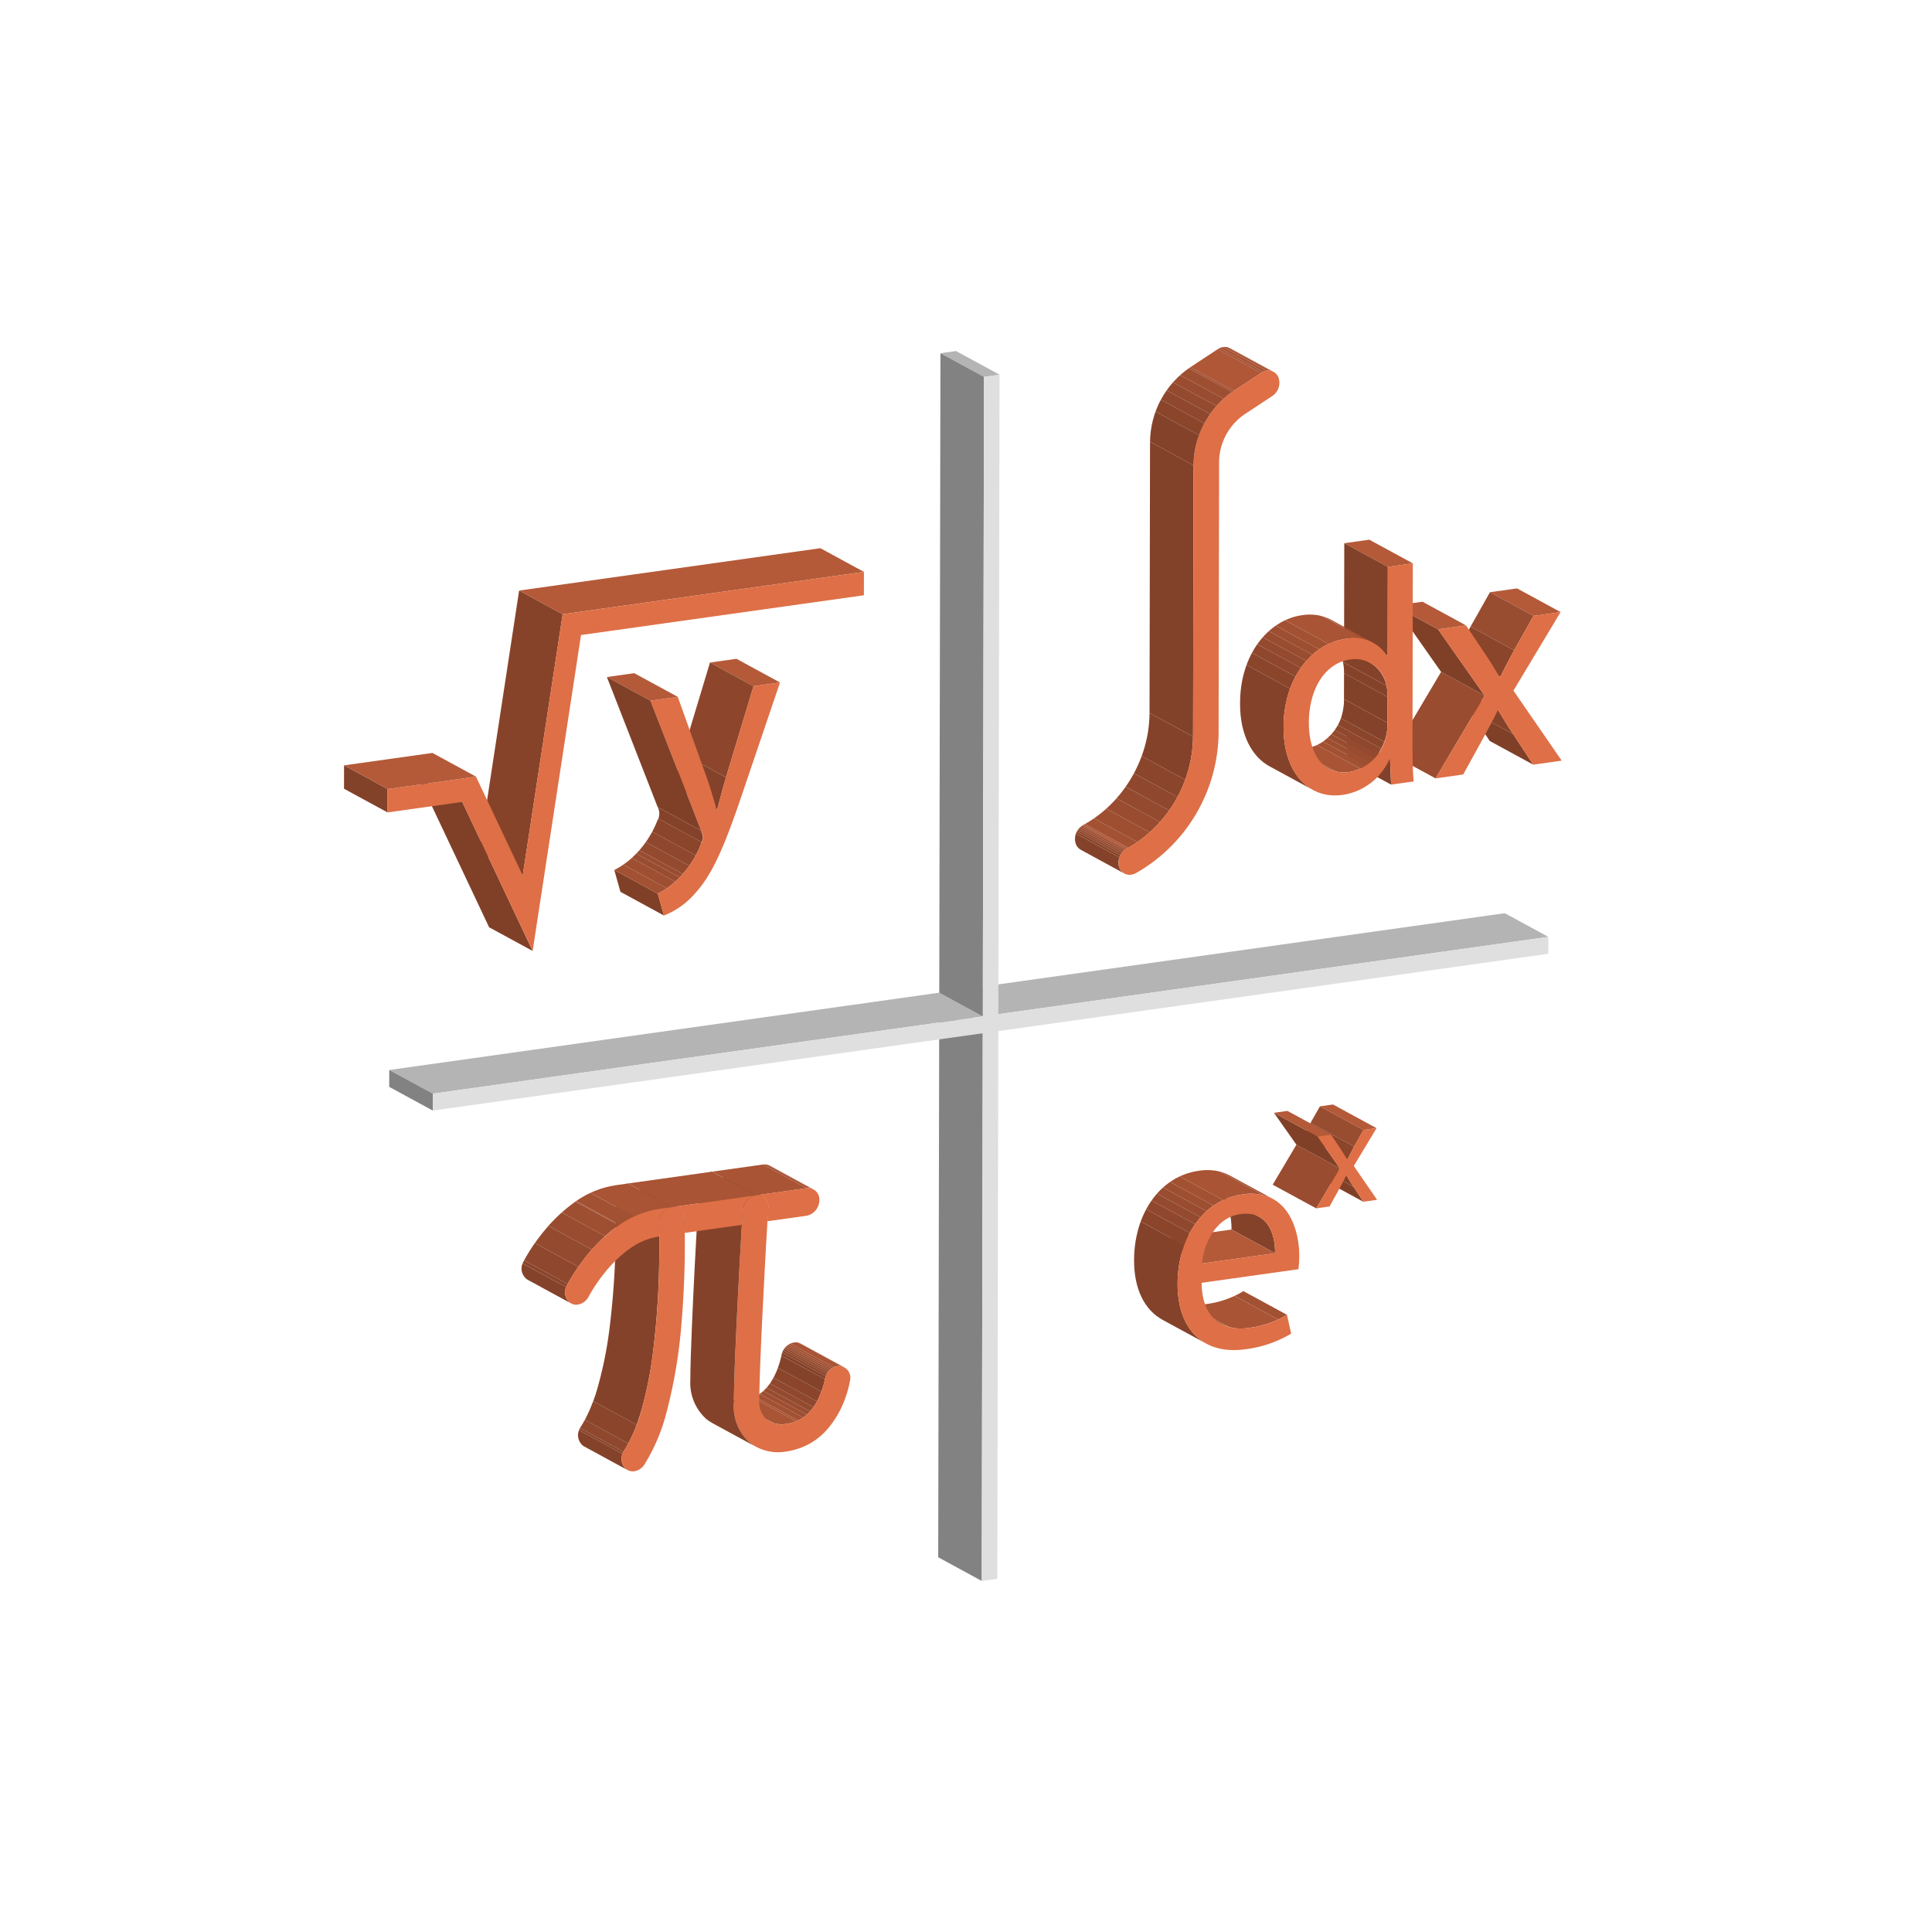 <svg id="Layer_1" data-name="Layer 1" xmlns="http://www.w3.org/2000/svg" xmlns:xlink="http://www.w3.org/1999/xlink" viewBox="0 0 180 180"><defs><style>.cls-1{fill:none;}.cls-2{isolation:isolate;}.cls-3{fill:#b4b4b4;}.cls-4{fill:#828282;}.cls-5{fill:#dfdfdf;}.cls-6{clip-path:url(#clip-path);}.cls-7{fill:#85422a;}.cls-8{fill:#8a452b;}.cls-9{fill:#8f472d;}.cls-10{fill:#944a2e;}.cls-11{fill:#994c30;}.cls-12{fill:#9e4f32;}.cls-13{fill:#a35133;}.cls-14{fill:#a85435;}.cls-15{clip-path:url(#clip-path-2);}.cls-16{clip-path:url(#clip-path-3);}.cls-17{clip-path:url(#clip-path-4);}.cls-18{clip-path:url(#clip-path-5);}.cls-19{clip-path:url(#clip-path-6);}.cls-20{clip-path:url(#clip-path-7);}.cls-21{clip-path:url(#clip-path-8);}.cls-22{clip-path:url(#clip-path-9);}.cls-23{fill:#df6f46;}.cls-24{clip-path:url(#clip-path-10);}.cls-25{clip-path:url(#clip-path-11);}.cls-26{clip-path:url(#clip-path-12);}.cls-27{clip-path:url(#clip-path-13);}.cls-28{clip-path:url(#clip-path-14);}.cls-29{clip-path:url(#clip-path-15);}.cls-30{clip-path:url(#clip-path-16);}.cls-31{clip-path:url(#clip-path-17);}.cls-32{clip-path:url(#clip-path-18);}.cls-33{clip-path:url(#clip-path-19);}.cls-34{clip-path:url(#clip-path-20);}.cls-35{clip-path:url(#clip-path-21);}.cls-36{fill:#804028;}.cls-37{clip-path:url(#clip-path-22);}.cls-38{fill:#b45a39;}.cls-39{clip-path:url(#clip-path-23);}.cls-40{fill:#984c30;}.cls-41{fill:#814029;}.cls-42{fill:#824129;}.cls-43{clip-path:url(#clip-path-24);}.cls-44{clip-path:url(#clip-path-25);}.cls-45{clip-path:url(#clip-path-26);}.cls-46{clip-path:url(#clip-path-27);}.cls-47{clip-path:url(#clip-path-28);}.cls-48{fill:#b15838;}.cls-49{clip-path:url(#clip-path-29);}.cls-50{clip-path:url(#clip-path-30);}.cls-51{clip-path:url(#clip-path-31);}.cls-52{fill:#af5737;}.cls-53{clip-path:url(#clip-path-32);}.cls-54{clip-path:url(#clip-path-33);}.cls-55{clip-path:url(#clip-path-34);}.cls-56{clip-path:url(#clip-path-35);}.cls-57{fill:#8d462c;}.cls-58{fill:#87432a;}.cls-59{clip-path:url(#clip-path-36);}.cls-60{clip-path:url(#clip-path-37);}.cls-61{clip-path:url(#clip-path-38);}.cls-62{clip-path:url(#clip-path-39);}.cls-63{clip-path:url(#clip-path-40);}</style><clipPath id="clip-path"><path class="cls-1" d="M74.608,125.182l4.057,2.207a.998.998,0,0,0-.434-.119,1.107,1.107,0,0,0-.205.01A1.459,1.459,0,0,0,76.859,128.5l-4.057-2.207a1.459,1.459,0,0,1,1.167-1.22,1.107,1.107,0,0,1,.205-.01A.999.999,0,0,1,74.608,125.182Z"/></clipPath><clipPath id="clip-path-2"><path class="cls-1" d="M74.185,132.42,70.128,130.213a3.383,3.383,0,0,0,1.243-.866,5.086,5.086,0,0,0,.827-1.257,7.873,7.873,0,0,0,.604-1.796L76.859,128.5a7.873,7.873,0,0,1-.604,1.796,5.086,5.086,0,0,1-.827,1.257A3.383,3.383,0,0,1,74.185,132.42Z"/></clipPath><clipPath id="clip-path-3"><path class="cls-1" d="M71.717,132.452l-4.057-2.207a2.469,2.469,0,0,0,1.531.212,4.378,4.378,0,0,0,.937-.244l4.057,2.207a4.378,4.378,0,0,1-.937.244A2.469,2.469,0,0,1,71.717,132.452Z"/></clipPath><clipPath id="clip-path-4"><path class="cls-1" d="M71.089,108.495a1.029,1.029,0,0,1,.641.11l4.057,2.207a1.028,1.028,0,0,0-.641-.11C73.929,110.039,72.306,109.157,71.089,108.495Z"/></clipPath><clipPath id="clip-path-5"><path class="cls-1" d="M67.468,111.163l4.057,2.207-.023.411-4.057-2.207Z"/></clipPath><clipPath id="clip-path-6"><path class="cls-1" d="M67.513,110.378l4.057,2.207c-.004.067-.02.336-.045.785q-2.028-1.103-4.057-2.207C67.494,110.715,67.509,110.445,67.513,110.378Z"/></clipPath><clipPath id="clip-path-7"><path class="cls-1" d="M67.514,110.363a1.136,1.136,0,0,0-.551-1.093l4.057,2.207a1.136,1.136,0,0,1,.551,1.093l-.001.016q-2.028-1.103-4.057-2.207Z"/></clipPath><clipPath id="clip-path-8"><path class="cls-1" d="M66.963,109.27l4.057,2.207a1.004,1.004,0,0,0-.56-.116l-4.057-2.207A1.004,1.004,0,0,1,66.963,109.27Z"/></clipPath><clipPath id="clip-path-9"><path class="cls-1" d="M70.46,111.36l-4.057-2.207,4.686-.659,4.057,2.207Z"/></clipPath><clipPath id="clip-path-10"><path class="cls-1" d="M70.387,111.368l-4.057-2.207q.036-.005.073-.008L70.46,111.36Q70.423,111.363,70.387,111.368Z"/></clipPath><clipPath id="clip-path-11"><path class="cls-1" d="M70.429,134.794,66.372,132.587a3.667,3.667,0,0,1-.588-.398,4.514,4.514,0,0,1-1.467-3.623c.004-2.213.213-6.694.412-10.655.127-2.424.254-4.644.333-6.002.05-.862.08-1.351.081-1.377a1.485,1.485,0,0,1,1.117-1.358c.023-.005.046-.009.07-.012l4.057,2.207c-.023.003-.047.007-.07.012a1.485,1.485,0,0,0-1.117,1.358c-.002.026-.031.515-.081,1.377-.079,1.358-.206,3.578-.333,6.002-.2,3.961-.408,8.442-.412,10.655a4.514,4.514,0,0,0,1.467,3.623A3.666,3.666,0,0,0,70.429,134.794Z"/></clipPath><clipPath id="clip-path-12"><path class="cls-1" d="M63.799,114.863l-4.057-2.207c-.01-.837-.03-1.329-.03-1.336l4.057,2.207C63.769,113.534,63.788,114.026,63.799,114.863Z"/></clipPath><clipPath id="clip-path-13"><path class="cls-1" d="M59.712,111.321a1.112,1.112,0,0,0-.553-.954l4.057,2.207a1.112,1.112,0,0,1,.553.954C62.552,112.866,60.929,111.983,59.712,111.321Z"/></clipPath><clipPath id="clip-path-14"><path class="cls-1" d="M59.159,110.367l4.057,2.207a.999.999,0,0,0-.57-.115c-.019.002-.038.004-.057.007l-4.057-2.207c.019-.003.038-.005.057-.007A.999.999,0,0,1,59.159,110.367Z"/></clipPath><clipPath id="clip-path-15"><path class="cls-1" d="M62.645,112.458l-4.057-2.207,7.672-1.078,4.057,2.207Z"/></clipPath><clipPath id="clip-path-16"><path class="cls-1" d="M62.53,112.475l-4.057-2.207c.02-.004.039-.007.058-.01l4.057,2.207C62.569,112.468,62.549,112.471,62.53,112.475Z"/></clipPath><clipPath id="clip-path-17"><path class="cls-1" d="M58.466,136.961l-4.057-2.207a.998.998,0,0,1-.09-.055,1.293,1.293,0,0,1-.213-1.768,14.56,14.56,0,0,0,1.665-3.985,36.968,36.968,0,0,0,1.019-5.208,77.046,77.046,0,0,0,.578-9.581c.001-.443-.001-.834-.004-1.166-.005-.505-.014-.872-.023-1.069l4.057,2.207c.009.197.018.564.023,1.069.004.332.005.724.004,1.166a77.046,77.046,0,0,1-.578,9.581,36.968,36.968,0,0,1-1.019,5.208,14.56,14.56,0,0,1-1.665,3.985,1.293,1.293,0,0,0,.213,1.768A.994.994,0,0,0,58.466,136.961Z"/></clipPath><clipPath id="clip-path-18"><path class="cls-1" d="M61.397,114.129l-4.057-2.207 0-.156,4.057,2.207Z"/></clipPath><clipPath id="clip-path-19"><path class="cls-1" d="M61.398,113.973l-4.057-2.207a1.479,1.479,0,0,1,1.132-1.499l4.057,2.207A1.479,1.479,0,0,0,61.398,113.973Z"/></clipPath><clipPath id="clip-path-20"><path class="cls-1" d="M57.73,114.109,53.673,111.902a8.701,8.701,0,0,1,3.663-1.474l1.137-.16,4.057,2.207-1.137.16A8.701,8.701,0,0,0,57.73,114.109Z"/></clipPath><clipPath id="clip-path-21"><path class="cls-1" d="M53.206,121.435l-4.057-2.207a1.25,1.25,0,0,1-.38-1.693,16.186,16.186,0,0,1,1.293-2.04,15.298,15.298,0,0,1,3.61-3.593l4.057,2.207a15.298,15.298,0,0,0-3.61,3.593,16.186,16.186,0,0,0-1.293,2.04A1.25,1.25,0,0,0,53.206,121.435Z"/></clipPath><clipPath id="clip-path-22"><path class="cls-1" d="M140.971,68.384l-4.057-2.207c-.503-.733-.926-1.443-1.381-2.209l4.057,2.207C140.045,66.941,140.468,67.651,140.971,68.384Z"/></clipPath><clipPath id="clip-path-23"><path class="cls-1" d="M139.788,63.053l-4.057-2.207c.426-.89.852-1.667,1.278-2.47l4.057,2.207C140.64,61.386,140.214,62.164,139.788,63.053Z"/></clipPath><clipPath id="clip-path-24"><path class="cls-1" d="M129.277,64.928l-4.057-2.207a4.524,4.524,0,0,0-.102-1.04l4.057,2.207A4.524,4.524,0,0,1,129.277,64.928Z"/></clipPath><clipPath id="clip-path-25"><path class="cls-1" d="M123.82,71.629l-4.057-2.207a3.035,3.035,0,0,0,1.913.297,4.305,4.305,0,0,0,3.434-3.482,4.924,4.924,0,0,0,.106-1.104l4.057,2.207a4.924,4.924,0,0,1-.106,1.104,4.305,4.305,0,0,1-3.434,3.482A3.035,3.035,0,0,1,123.82,71.629Z"/></clipPath><clipPath id="clip-path-26"><path class="cls-1" d="M123.596,59.538l4.057,2.207a3.156,3.156,0,0,1,1.523,2.143l-4.057-2.207A3.156,3.156,0,0,0,123.596,59.538Z"/></clipPath><clipPath id="clip-path-27"><path class="cls-1" d="M122.334,73.601,118.278,71.394c-1.663-.904-2.75-2.969-2.744-5.816-.023-4.612,2.641-7.822,5.773-8.262a4.229,4.229,0,0,1,2.646.396l4.057,2.207a4.229,4.229,0,0,0-2.646-.396c-3.132.44-5.797,3.65-5.773,8.262C119.585,70.631,120.672,72.696,122.334,73.601Z"/></clipPath><clipPath id="clip-path-28"><path class="cls-1" d="M105.13,78.988l-4.057-2.207a12.155,12.155,0,0,0,6.026-10.363l4.057,2.207A12.155,12.155,0,0,1,105.13,78.988Z"/></clipPath><clipPath id="clip-path-29"><path class="cls-1" d="M104.755,81.383l-4.057-2.207a1.033,1.033,0,0,1-.469-.548,1.488,1.488,0,0,1,.676-1.755l4.057,2.207a1.488,1.488,0,0,0-.676,1.755A1.033,1.033,0,0,0,104.755,81.383Z"/></clipPath><clipPath id="clip-path-30"><path class="cls-1" d="M114.6,32.441l4.057,2.207a1.025,1.025,0,0,0-.636-.111l-4.057-2.207A1.026,1.026,0,0,1,114.6,32.441Z"/></clipPath><clipPath id="clip-path-31"><path class="cls-1" d="M117.505,34.739l-4.057-2.207a1.231,1.231,0,0,1,.515-.202l4.057,2.207A1.231,1.231,0,0,0,117.505,34.739Z"/></clipPath><clipPath id="clip-path-32"><path class="cls-1" d="M111.203,43.361l-4.057-2.207a8.482,8.482,0,0,1,3.753-6.941l4.057,2.207A8.482,8.482,0,0,0,111.203,43.361Z"/></clipPath><clipPath id="clip-path-33"><path class="cls-1" d="M63.333,81.736,59.276,79.53a9.249,9.249,0,0,0,1.968-3.077,1.249,1.249,0,0,0,.026-1.266l4.057,2.207a1.249,1.249,0,0,1-.026,1.266A9.249,9.249,0,0,1,63.333,81.736Z"/></clipPath><clipPath id="clip-path-34"><path class="cls-1" d="M66.82,75.438l-4.057-2.207c.234-.863.508-1.964.822-3.011l4.057,2.207C67.328,73.473,67.054,74.575,66.82,75.438Z"/></clipPath><clipPath id="clip-path-35"><path class="cls-1" d="M61.288,83.26,57.231,81.053a7.496,7.496,0,0,0,2.045-1.523l4.057,2.207A7.496,7.496,0,0,1,61.288,83.26Z"/></clipPath><clipPath id="clip-path-36"><path class="cls-1" d="M126.118,110.587l-4.057-2.207c-.248-.354-.447-.698-.663-1.074l4.057,2.207C125.671,109.89,125.87,110.233,126.118,110.587Z"/></clipPath><clipPath id="clip-path-37"><path class="cls-1" d="M125.546,108.014l-4.057-2.207c.201-.426.41-.801.611-1.192l4.057,2.207C125.956,107.213,125.747,107.588,125.546,108.014Z"/></clipPath><clipPath id="clip-path-38"><path class="cls-1" d="M113.772,123.347l-4.057-2.207a4.151,4.151,0,0,0,2.575.369,8.784,8.784,0,0,0,3.558-1.217l4.057,2.207a8.784,8.784,0,0,1-3.558,1.217A4.151,4.151,0,0,1,113.772,123.347Z"/></clipPath><clipPath id="clip-path-39"><path class="cls-1" d="M113.255,111.161l4.057,2.207c1.181.642,1.508,2.224,1.483,3.392l-4.057-2.207C114.763,113.384,114.436,111.803,113.255,111.161Z"/></clipPath><clipPath id="clip-path-40"><path class="cls-1" d="M112.384,125.18l-4.057-2.207c-1.718-.935-2.674-2.904-2.669-5.571.008-4.185,2.297-7.8,6.038-8.325a4.482,4.482,0,0,1,2.831.413l4.057,2.207a4.482,4.482,0,0,0-2.831-.413c-3.741.526-6.03,4.141-6.038,8.325C109.711,122.275,110.667,124.245,112.384,125.18Z"/></clipPath></defs><title>ICONS invente18 no bg</title><g class="cls-2"><polygon class="cls-3" points="93.015 94.489 88.958 92.282 140.201 85.081 144.258 87.287 93.015 94.489"/><polygon class="cls-3" points="91.562 96.266 87.506 94.06 88.955 93.856 93.012 96.063 91.562 96.266"/><polygon class="cls-4" points="91.467 147.294 87.411 145.088 87.506 94.06 91.562 96.266 91.467 147.294"/><polygon class="cls-5" points="91.467 147.294 91.562 96.266 93.012 96.063 92.917 147.091 91.467 147.294"/><polygon class="cls-3" points="91.565 94.693 87.509 92.486 88.958 92.282 93.015 94.489 91.565 94.693"/><polygon class="cls-3" points="40.323 101.895 36.266 99.688 87.509 92.486 91.565 94.693 40.323 101.895"/><polygon class="cls-4" points="40.32 103.468 36.263 101.261 36.266 99.688 40.323 101.895 40.32 103.468"/><polygon class="cls-5" points="144.258 87.287 144.255 88.861 93.012 96.063 91.562 96.266 40.32 103.468 40.323 101.895 91.565 94.693 93.015 94.489 144.258 87.287"/></g><g class="cls-2"><polygon class="cls-3" points="91.676 35.114 87.619 32.907 89.069 32.704 93.126 34.91 91.676 35.114"/><polygon class="cls-4" points="91.565 94.693 87.509 92.486 87.619 32.907 91.676 35.114 91.565 94.693"/><polygon class="cls-5" points="91.676 35.114 93.126 34.91 93.015 94.489 91.565 94.693 91.676 35.114"/></g><g class="cls-2"><g class="cls-2"><g class="cls-6"><g class="cls-2"><path class="cls-7" d="M76.859,128.5l-4.057-2.207a1.544,1.544,0,0,1,.074-.279l4.057,2.207a1.544,1.544,0,0,0-.074.279"/><path class="cls-8" d="M76.933,128.221l-4.057-2.207a1.559,1.559,0,0,1,.09-.2l4.057,2.207a1.559,1.559,0,0,0-.09.2"/><path class="cls-9" d="M77.023,128.021l-4.057-2.207a1.557,1.557,0,0,1,.097-.157l4.057,2.207a1.557,1.557,0,0,0-.097.157"/><path class="cls-10" d="M77.119,127.864l-4.057-2.207a1.536,1.536,0,0,1,.106-.135l4.057,2.207a1.536,1.536,0,0,0-.106.135"/><path class="cls-11" d="M77.226,127.729l-4.057-2.207a1.495,1.495,0,0,1,.12-.122l4.057,2.207a1.495,1.495,0,0,0-.12.122"/><path class="cls-12" d="M77.346,127.608l-4.057-2.207a1.432,1.432,0,0,1,.144-.114L77.49,127.494a1.432,1.432,0,0,0-.144.114"/><path class="cls-13" d="M77.49,127.494l-4.057-2.207a1.341,1.341,0,0,1,.191-.11l4.057,2.207a1.341,1.341,0,0,0-.191.11"/><path class="cls-14" d="M77.681,127.384l-4.057-2.207a1.202,1.202,0,0,1,.344-.104,1.107,1.107,0,0,1,.205-.01,1.033,1.033,0,0,1,.211.031l4.057,2.207a1.033,1.033,0,0,0-.211-.031,1.107,1.107,0,0,0-.205.01,1.202,1.202,0,0,0-.344.104"/><path class="cls-13" d="M78.441,127.301l-4.057-2.207a.979.979,0,0,1,.187.069l4.057,2.207a.979.979,0,0,0-.187-.069"/><path class="cls-12" d="M78.628,127.371l-4.057-2.207.036.019,4.057,2.207-.036-.019"/></g></g></g><g class="cls-2"><g class="cls-15"><g class="cls-2"><path class="cls-14" d="M74.185,132.42,70.128,130.213q.097-.039.189-.082l4.057,2.207q-.092.043-.189.082"/><path class="cls-13" d="M74.374,132.338,70.317,130.131a3.2,3.2,0,0,0,.458-.264l4.057,2.207a3.2,3.2,0,0,1-.458.264"/><path class="cls-12" d="M74.831,132.074l-4.057-2.207a3.461,3.461,0,0,0,.347-.275l4.057,2.207a3.461,3.461,0,0,1-.347.275"/><path class="cls-11" d="M75.178,131.799,71.122,129.592q.129-.117.249-.245l.051-.057,4.057,2.207-.051.057q-.12.129-.249.245"/><path class="cls-10" d="M75.479,131.496l-4.057-2.207a4.528,4.528,0,0,0,.312-.397l4.057,2.207a4.528,4.528,0,0,1-.312.397"/><path class="cls-9" d="M75.791,131.1l-4.057-2.207a5.328,5.328,0,0,0,.328-.534l4.057,2.207a5.328,5.328,0,0,1-.328.534"/><path class="cls-8" d="M76.119,130.566l-4.057-2.207q.072-.134.136-.269a7.06,7.06,0,0,0,.277-.654l4.057,2.207a7.06,7.06,0,0,1-.277.654q-.064.135-.136.269"/><path class="cls-7" d="M76.532,129.643,72.475,127.436a7.872,7.872,0,0,0,.327-1.143L76.859,128.5a7.872,7.872,0,0,1-.327,1.143"/></g></g></g><g class="cls-2"><g class="cls-16"><g class="cls-2"><path class="cls-12" d="M71.717,132.452l-4.057-2.207q.031.017.063.033l4.057,2.207q-.032-.016-.063-.033"/><path class="cls-13" d="M71.78,132.485l-4.057-2.207a1.942,1.942,0,0,0,.371.136l4.057,2.207a1.942,1.942,0,0,1-.371-.136"/><path class="cls-14" d="M72.151,132.621l-4.057-2.207a2.816,2.816,0,0,0,1.096.043,4.378,4.378,0,0,0,.937-.244l4.057,2.207a4.378,4.378,0,0,1-.937.244,2.816,2.816,0,0,1-1.096-.043"/></g></g></g><g class="cls-2"><g class="cls-17"><g class="cls-2"><path class="cls-14" d="M75.146,110.701l-4.057-2.207a1.064,1.064,0,0,1,.415.021l4.057,2.207a1.064,1.064,0,0,0-.415-.021"/><path class="cls-13" d="M75.561,110.723,71.504,108.516a.989.989,0,0,1,.19.07l4.057,2.207a.989.989,0,0,0-.19-.07"/><path class="cls-12" d="M75.75,110.793,71.694,108.586l.036.019,4.057,2.207-.036-.019"/></g></g></g><g class="cls-2"><g class="cls-18"><g class="cls-2"><path class="cls-7" d="M71.501,113.781l-4.057-2.207c.043-.764.068-1.189.069-1.211a1.136,1.136,0,0,0-.551-1.093l4.057,2.207a1.136,1.136,0,0,1,.551,1.093c-.001.022-.026.448-.069,1.211"/></g></g></g><g class="cls-2"><g class="cls-19"><g class="cls-2"><path class="cls-7" d="M71.501,113.781l-4.057-2.207c.043-.764.068-1.189.069-1.211a1.136,1.136,0,0,0-.551-1.093l4.057,2.207a1.136,1.136,0,0,1,.551,1.093c-.001.022-.026.448-.069,1.211"/></g></g></g><g class="cls-2"><g class="cls-20"><g class="cls-2"><path class="cls-7" d="M71.501,113.781l-4.057-2.207c.043-.764.068-1.189.069-1.211a1.136,1.136,0,0,0-.551-1.093l4.057,2.207a1.136,1.136,0,0,1,.551,1.093c-.001.022-.026.448-.069,1.211"/></g></g></g><g class="cls-2"><g class="cls-21"><g class="cls-2"><path class="cls-14" d="M70.46,111.36l-4.057-2.207a1.038,1.038,0,0,1,.337.029l4.057,2.207a1.038,1.038,0,0,0-.337-.029"/><path class="cls-13" d="M70.797,111.389,66.74,109.182a.973.973,0,0,1,.187.069l4.057,2.207a.973.973,0,0,0-.187-.069"/><path class="cls-12" d="M70.984,111.458l-4.057-2.207.036.018,4.057,2.207-.036-.018"/></g></g></g><g class="cls-2"><g class="cls-22"><g class="cls-2"><path class="cls-14" d="M70.46,111.36l-4.057-2.207,4.686-.659,4.057,2.207-4.686.659"/></g></g></g><path class="cls-23" d="M75.146,110.701a1.049,1.049,0,0,1,1.191,1.112,1.486,1.486,0,0,1-1.196,1.456l-3.64.512c.043-.764.068-1.189.069-1.211a1.065,1.065,0,0,0-1.111-1.21Z"/><g class="cls-2"><g class="cls-24"><g class="cls-2"><path class="cls-14" d="M70.387,111.368l-4.057-2.207q.036-.005.073-.008L70.46,111.36q-.037.003-.073.008"/></g></g></g><path class="cls-23" d="M70.387,111.368q.036-.005.073-.008a1.065,1.065,0,0,1,1.111,1.21c-.001.022-.026.448-.069,1.211-.016.286-.034.616-.055.984-.083,1.343-.182,3.189-.282,5.157-.208,3.945-.416,8.443-.42,10.518a2.197,2.197,0,0,0,.693,1.821,2.248,2.248,0,0,0,1.809.403,4.378,4.378,0,0,0,.937-.244,3.383,3.383,0,0,0,1.243-.866,5.086,5.086,0,0,0,.827-1.257,7.873,7.873,0,0,0,.604-1.796,1.459,1.459,0,0,1,1.167-1.22,1.107,1.107,0,0,1,.205-.01,1.088,1.088,0,0,1,.967,1.342,9.246,9.246,0,0,1-.419,1.572,9.121,9.121,0,0,1-1.727,3.009,6.135,6.135,0,0,1-2.341,1.652,6.63,6.63,0,0,1-1.466.388,4.301,4.301,0,0,1-3.402-.836,4.514,4.514,0,0,1-1.467-3.623c.004-2.213.213-6.694.412-10.655.127-2.424.254-4.644.333-6.002.05-.862.08-1.351.081-1.377a1.485,1.485,0,0,1,1.117-1.358C70.34,111.375,70.363,111.371,70.387,111.368Z"/><g class="cls-2"><g class="cls-25"><g class="cls-2"><path class="cls-7" d="M70.429,134.794,66.372,132.587a3.666,3.666,0,0,1-.588-.398,4.514,4.514,0,0,1-1.467-3.623c.004-2.213.213-6.694.412-10.655.127-2.424.254-4.644.333-6.002.05-.862.08-1.351.081-1.377a1.483,1.483,0,0,1,.089-.424l4.057,2.207a1.483,1.483,0,0,0-.089.424c-.002.026-.031.515-.081,1.377-.079,1.358-.206,3.578-.333,6.002-.2,3.961-.408,8.442-.412,10.655a4.514,4.514,0,0,0,1.467,3.623,3.666,3.666,0,0,0,.588.398"/><path class="cls-8" d="M69.289,112.314l-4.057-2.207a1.546,1.546,0,0,1,.09-.2l4.057,2.207a1.546,1.546,0,0,0-.09.2"/><path class="cls-9" d="M69.379,112.115,65.322,109.908a1.562,1.562,0,0,1,.097-.157l4.057,2.207a1.562,1.562,0,0,0-.097.157"/><path class="cls-10" d="M69.476,111.957,65.419,109.751a1.551,1.551,0,0,1,.107-.136l4.057,2.207a1.551,1.551,0,0,0-.107.136"/><path class="cls-11" d="M69.583,111.821l-4.057-2.207a1.513,1.513,0,0,1,.122-.123l4.057,2.207a1.513,1.513,0,0,0-.122.123"/><path class="cls-12" d="M69.705,111.698l-4.057-2.207a1.447,1.447,0,0,1,.145-.115l4.057,2.207a1.447,1.447,0,0,0-.145.115"/><path class="cls-13" d="M69.85,111.583l-4.057-2.207a1.349,1.349,0,0,1,.193-.111l4.057,2.207a1.349,1.349,0,0,0-.193.111"/><path class="cls-14" d="M70.042,111.472l-4.057-2.207a1.219,1.219,0,0,1,.275-.092c.023-.005.046-.009.07-.012l4.057,2.207c-.023.003-.047.007-.07.012a1.219,1.219,0,0,0-.275.092"/></g></g></g><g class="cls-2"><g class="cls-26"><g class="cls-2"><path class="cls-7" d="M63.799,114.863l-4.057-2.207c-.01-.837-.03-1.329-.03-1.336l4.057,2.207c0,.006.019.498.03,1.336"/></g></g></g><g class="cls-2"><g class="cls-27"><g class="cls-2"><path class="cls-7" d="M63.769,113.528,59.712,111.321a1.112,1.112,0,0,0-.554-.954l4.057,2.207a1.112,1.112,0,0,1,.554.954"/></g></g></g><g class="cls-2"><g class="cls-28"><g class="cls-2"><path class="cls-14" d="M62.588,112.465l-4.057-2.207c.019-.003.038-.005.057-.007a1.027,1.027,0,0,1,.349.028l4.057,2.207a1.027,1.027,0,0,0-.349-.028c-.019.002-.038.004-.057.007"/><path class="cls-13" d="M62.994,112.486l-4.057-2.207a.974.974,0,0,1,.185.069l4.057,2.207a.974.974,0,0,0-.185-.069"/><path class="cls-12" d="M63.179,112.555,59.123,110.348l.036.019,4.057,2.207-.036-.019"/></g></g></g><g class="cls-2"><g class="cls-29"><g class="cls-2"><path class="cls-14" d="M62.645,112.458l-4.057-2.207,7.672-1.078,4.057,2.207-7.672,1.078"/></g></g></g><path class="cls-23" d="M63.769,113.528a1.047,1.047,0,0,0-1.124-1.069l7.672-1.078a1.485,1.485,0,0,0-1.117,1.358c-.002.026-.031.515-.081,1.377l-5.32.748C63.788,114.026,63.769,113.534,63.769,113.528Z"/><g class="cls-2"><g class="cls-30"><g class="cls-2"><path class="cls-14" d="M62.53,112.475l-4.057-2.207c.02-.004.039-.007.058-.01l4.057,2.207c-.019.003-.039.006-.058.01"/></g></g></g><g class="cls-2"><g class="cls-31"><g class="cls-2"><path class="cls-7" d="M58.466,136.961l-4.057-2.207a.994.994,0,0,1-.09-.055,1.236,1.236,0,0,1-.371-1.454l4.057,2.207a1.236,1.236,0,0,0,.371,1.454.994.994,0,0,0,.09.055"/><path class="cls-8" d="M58.005,135.452,53.948,133.246a1.518,1.518,0,0,1,.088-.196l4.057,2.207a1.518,1.518,0,0,0-.088.196"/><path class="cls-9" d="M58.093,135.256l-4.057-2.207q.032-.06.07-.118.197-.301.385-.649l4.057,2.207q-.187.348-.385.649-.038.058-.07.118"/><path class="cls-8" d="M58.548,134.489l-4.057-2.207a13.629,13.629,0,0,0,.771-1.742l4.057,2.207a13.629,13.629,0,0,1-.771,1.742"/><path class="cls-7" d="M59.319,132.747l-4.057-2.207c.184-.5.355-1.035.51-1.594a36.968,36.968,0,0,0,1.019-5.208,77.046,77.046,0,0,0,.578-9.581c.001-.443-.001-.834-.004-1.166-.005-.505-.014-.872-.023-1.069l4.057,2.207c.009.197.018.564.023,1.069.004.332.005.724.004,1.166a77.046,77.046,0,0,1-.578,9.581,36.968,36.968,0,0,1-1.019,5.208c-.155.559-.325,1.094-.51,1.594"/></g></g></g><g class="cls-2"><g class="cls-32"><g class="cls-2"><path class="cls-7" d="M61.397,114.129l-4.057-2.207 0-.156,4.057,2.207-0.0.156"/></g></g></g><g class="cls-2"><g class="cls-33"><g class="cls-2"><path class="cls-7" d="M61.398,113.973l-4.057-2.207a1.459,1.459,0,0,1,.089-.565l4.057,2.207a1.459,1.459,0,0,0-.089.565"/><path class="cls-8" d="M61.487,113.408l-4.057-2.207a1.543,1.543,0,0,1,.09-.2l4.057,2.207a1.543,1.543,0,0,0-.09.2"/><path class="cls-9" d="M61.577,113.209l-4.057-2.207a1.554,1.554,0,0,1,.096-.157l4.057,2.207a1.554,1.554,0,0,0-.096.157"/><path class="cls-10" d="M61.673,113.052l-4.057-2.207a1.536,1.536,0,0,1,.106-.135l4.057,2.207a1.536,1.536,0,0,0-.106.135"/><path class="cls-11" d="M61.78,112.917,57.723,110.71a1.495,1.495,0,0,1,.12-.122L61.9,112.796a1.495,1.495,0,0,0-.12.122"/><path class="cls-12" d="M61.9,112.796l-4.057-2.207a1.433,1.433,0,0,1,.144-.114l4.057,2.207a1.433,1.433,0,0,0-.144.114"/><path class="cls-13" d="M62.044,112.682,57.987,110.475a1.348,1.348,0,0,1,.192-.111l4.057,2.207a1.348,1.348,0,0,0-.192.111"/><path class="cls-14" d="M62.236,112.571l-4.057-2.207a1.244,1.244,0,0,1,.294-.096l4.057,2.207a1.244,1.244,0,0,0-.294.096"/></g></g></g><path class="cls-23" d="M62.588,112.465c.019-.003.038-.005.057-.007a1.047,1.047,0,0,1,1.124,1.069c0,.006.019.498.03,1.336.004.336.007.728.006,1.166-.003,1.781-.064,4.339-.301,7.122a47.117,47.117,0,0,1-1.409,8.453,17.372,17.372,0,0,1-2.051,4.835,1.376,1.376,0,0,1-.942.633,1.012,1.012,0,0,1-.724-.165,1.293,1.293,0,0,1-.213-1.768,14.56,14.56,0,0,0,1.665-3.985,36.968,36.968,0,0,0,1.019-5.208,77.046,77.046,0,0,0,.578-9.581c.001-.443-.001-.834-.004-1.166-.005-.505-.014-.872-.023-1.069l0-.156a1.479,1.479,0,0,1,1.132-1.499C62.549,112.471,62.569,112.468,62.588,112.465Z"/><g class="cls-2"><g class="cls-34"><g class="cls-2"><path class="cls-13" d="M57.73,114.109,53.673,111.902a9.886,9.886,0,0,1,1.336-.767l4.057,2.207a9.886,9.886,0,0,0-1.336.767"/><path class="cls-14" d="M59.066,113.342l-4.057-2.207a8.091,8.091,0,0,1,2.326-.707l1.137-.16,4.057,2.207-1.137.16a8.091,8.091,0,0,0-2.326.707"/></g></g></g><g class="cls-2"><g class="cls-35"><g class="cls-2"><path class="cls-7" d="M53.206,121.435l-4.057-2.207a1.215,1.215,0,0,1-.457-1.517l4.057,2.207a1.215,1.215,0,0,0,.457,1.517"/><path class="cls-8" d="M52.749,119.918l-4.057-2.207a1.595,1.595,0,0,1,.077-.176c.005-.009.024-.047.059-.112L52.885,119.63c-.035.064-.054.103-.059.112a1.595,1.595,0,0,0-.077.176"/><path class="cls-9" d="M52.885,119.63l-4.057-2.207a16.508,16.508,0,0,1,1.002-1.605l4.057,2.207a16.508,16.508,0,0,0-1.002,1.605"/><path class="cls-10" d="M53.887,118.025l-4.057-2.207q.11-.157.232-.323c.295-.402.638-.837,1.028-1.28l4.057,2.207c-.391.442-.733.878-1.028,1.28q-.121.166-.232.323"/><path class="cls-11" d="M55.148,116.422l-4.057-2.207a15.382,15.382,0,0,1,1.234-1.25l4.057,2.207a15.382,15.382,0,0,0-1.234,1.25"/><path class="cls-12" d="M56.381,115.172l-4.057-2.207a12.86,12.86,0,0,1,1.284-1.019l4.057,2.207a12.86,12.86,0,0,0-1.284,1.019"/><path class="cls-13" d="M57.665,114.153,53.609,111.946l.064-.044,4.057,2.207-.064.044"/></g></g></g><path class="cls-23" d="M57.73,114.109a8.701,8.701,0,0,1,3.663-1.474l1.137-.16a1.479,1.479,0,0,0-1.132,1.499l-0.0.156c.009.197.018.564.023,1.069l-.033.005a6.253,6.253,0,0,0-2.565,1.026,11.226,11.226,0,0,0-2.078,1.865,15.077,15.077,0,0,0-1.885,2.673,1.396,1.396,0,0,1-1.024.777,1.024,1.024,0,0,1-.605-.094,1.244,1.244,0,0,1-.405-1.706,16.186,16.186,0,0,1,1.293-2.04A15.298,15.298,0,0,1,57.73,114.109Z"/></g><g class="cls-2"><polygon class="cls-36" points="142.848 71.241 138.791 69.034 136.915 66.178 140.971 68.384 142.848 71.241"/><g class="cls-2"><g class="cls-37"><g class="cls-2"><path class="cls-7" d="M140.971,68.384l-4.057-2.207c-.503-.733-.926-1.443-1.381-2.209l4.057,2.207c.455.766.878,1.476,1.381,2.209"/></g></g></g><polygon class="cls-38" points="142.874 57.382 138.817 55.175 141.34 54.82 145.397 57.027 142.874 57.382"/><g class="cls-2"><g class="cls-39"><g class="cls-2"><path class="cls-8" d="M139.788,63.053l-4.057-2.207c.426-.89.852-1.667,1.278-2.47l4.057,2.207c-.426.803-.852,1.58-1.278,2.47"/></g></g></g><polygon class="cls-40" points="141.066 60.583 137.009 58.376 138.817 55.175 142.874 57.382 141.066 60.583"/><polygon class="cls-38" points="139.708 63.065 135.651 60.858 135.731 60.847 139.788 63.053 139.708 63.065"/><polygon class="cls-11" points="133.748 72.52 129.692 70.313 134.263 62.6 138.319 64.807 133.748 72.52"/><polygon class="cls-36" points="138.319 64.807 134.263 62.6 129.926 56.425 133.982 58.631 138.319 64.807"/><polygon class="cls-38" points="133.982 58.631 129.926 56.425 132.529 56.059 136.585 58.265 133.982 58.631"/><path class="cls-23" d="M145.397,57.027l-4.394,7.316,4.497,6.525-2.651.373-1.877-2.857c-.503-.733-.926-1.443-1.381-2.209l-.048.007c-.426.89-.876,1.696-1.358,2.594l-1.864,3.382-2.571.361,4.571-7.713-4.337-6.176,2.603-.366,1.821,2.717c.479.711.878,1.372,1.302,2.082l.08-.011c.426-.89.852-1.667,1.278-2.47l1.808-3.202Z"/></g><g class="cls-2"><polygon class="cls-41" points="129.607 73.102 125.55 70.895 125.45 68.506 129.507 70.713 129.607 73.102"/><polygon class="cls-42" points="129.273 67.34 125.216 65.133 125.221 62.721 129.277 64.928 129.273 67.34"/><g class="cls-2"><g class="cls-43"><g class="cls-2"><path class="cls-7" d="M129.277,64.928l-4.057-2.207a4.524,4.524,0,0,0-.102-1.04l4.057,2.207a4.524,4.524,0,0,1,.102,1.04"/></g></g></g><g class="cls-2"><g class="cls-44"><g class="cls-2"><path class="cls-12" d="M123.82,71.629l-4.057-2.207q.049.027.1.052l4.057,2.207q-.051-.025-.1-.052"/><path class="cls-13" d="M123.92,71.681l-4.057-2.207a2.694,2.694,0,0,0,.517.19l4.057,2.207a2.694,2.694,0,0,1-.517-.19"/><path class="cls-14" d="M124.436,71.871l-4.057-2.207a3.323,3.323,0,0,0,1.296.055,3.589,3.589,0,0,0,1.027-.309l4.057,2.207a3.589,3.589,0,0,1-1.027.309,3.323,3.323,0,0,1-1.296-.055"/><path class="cls-13" d="M126.759,71.617l-4.057-2.207a3.921,3.921,0,0,0,.562-.324l4.057,2.207a3.921,3.921,0,0,1-.562.324"/><path class="cls-12" d="M127.321,71.293l-4.057-2.207a4.15,4.15,0,0,0,.415-.329l4.057,2.207a4.15,4.15,0,0,1-.415.329"/><path class="cls-11" d="M127.737,70.965l-4.057-2.207a4.337,4.337,0,0,0,.35-.353l4.057,2.207a4.337,4.337,0,0,1-.35.353"/><path class="cls-10" d="M128.086,70.611l-4.057-2.207a4.508,4.508,0,0,0,.312-.396l4.057,2.207a4.508,4.508,0,0,1-.312.396"/><path class="cls-9" d="M128.398,70.216l-4.057-2.207a4.683,4.683,0,0,0,.29-.471l4.057,2.207a4.683,4.683,0,0,1-.29.471"/><path class="cls-8" d="M128.688,69.745l-4.057-2.207a4.894,4.894,0,0,0,.284-.633l4.057,2.207a4.894,4.894,0,0,1-.284.633"/><path class="cls-7" d="M128.973,69.111l-4.057-2.207a5.161,5.161,0,0,0,.194-.667,4.924,4.924,0,0,0,.106-1.104l4.057,2.207a4.924,4.924,0,0,1-.106,1.104,5.161,5.161,0,0,1-.194.667"/></g></g></g><polygon class="cls-38" points="129.229 61.106 125.172 58.899 125.228 58.891 129.285 61.098 129.229 61.106"/><g class="cls-2"><g class="cls-45"><g class="cls-2"><path class="cls-7" d="M129.175,63.888l-4.057-2.207a3.156,3.156,0,0,0-1.523-2.143l4.057,2.207a3.156,3.156,0,0,1,1.523,2.143"/></g></g></g><polygon class="cls-38" points="129.3 52.815 125.243 50.608 127.574 50.281 131.631 52.488 129.3 52.815"/><polygon class="cls-42" points="129.285 61.098 125.228 58.891 125.243 50.608 129.3 52.815 129.285 61.098"/><g class="cls-2"><g class="cls-46"><g class="cls-2"><path class="cls-7" d="M122.334,73.601l-4.057-2.207c-1.663-.904-2.75-2.969-2.744-5.816a10.372,10.372,0,0,1,.605-3.629l4.057,2.207a10.372,10.372,0,0,0-.605,3.629c-.005,2.847,1.082,4.911,2.744,5.816"/><path class="cls-8" d="M120.195,64.156l-4.057-2.207a8.679,8.679,0,0,1,.504-1.124l4.057,2.207a8.679,8.679,0,0,0-.504,1.124"/><path class="cls-9" d="M120.699,63.032l-4.057-2.207a7.983,7.983,0,0,1,.493-.801l4.057,2.207a7.983,7.983,0,0,0-.493.801"/><path class="cls-10" d="M121.191,62.231l-4.057-2.207a7.434,7.434,0,0,1,.515-.654l4.057,2.207a7.434,7.434,0,0,0-.515.654"/><path class="cls-11" d="M121.706,61.577,117.65,59.37a6.949,6.949,0,0,1,.56-.566l4.057,2.207a6.949,6.949,0,0,0-.56.566"/><path class="cls-12" d="M122.266,61.011l-4.057-2.207a6.49,6.49,0,0,1,.654-.517L122.92,60.494a6.49,6.49,0,0,0-.654.517"/><path class="cls-13" d="M122.92,60.494,118.863,58.287a6.027,6.027,0,0,1,.866-.498l4.057,2.207a6.027,6.027,0,0,0-.866.498"/><path class="cls-14" d="M123.786,59.995,119.729,57.789a5.525,5.525,0,0,1,1.578-.473,4.687,4.687,0,0,1,1.835.079l4.057,2.207a4.687,4.687,0,0,0-1.835-.079,5.525,5.525,0,0,0-1.578.473"/><path class="cls-13" d="M127.199,59.601l-4.057-2.207a3.606,3.606,0,0,1,.687.253l4.057,2.207a3.606,3.606,0,0,0-.687-.253"/><path class="cls-12" d="M127.886,59.854l-4.057-2.207q.063.031.124.064l4.057,2.207q-.061-.033-.124-.064"/></g></g></g><path class="cls-23" d="M131.6,69.243c-.002,1.236.027,2.632.105,3.564l-2.099.295-.1-2.389-.056.008a5.645,5.645,0,0,1-4.387,3.339c-3.1.436-5.482-2.065-5.474-6.275-.023-4.612,2.641-7.822,5.773-8.262a3.611,3.611,0,0,1,3.865,1.583l.056-.008.015-8.283,2.331-.328Zm-2.327-1.903.004-2.412a4.524,4.524,0,0,0-.102-1.04,2.95,2.95,0,0,0-3.367-2.448c-2.419.34-3.857,2.833-3.863,5.893-.005,2.81,1.272,4.947,3.787,4.593a4.305,4.305,0,0,0,3.434-3.482,4.924,4.924,0,0,0,.106-1.104"/></g><g class="cls-2"><g class="cls-2"><g class="cls-47"><g class="cls-2"><path class="cls-13" d="M105.13,78.988l-4.057-2.207q.437-.246.849-.532l4.057,2.207q-.412.285-.849.532"/><path class="cls-12" d="M105.979,78.456l-4.057-2.207a11.431,11.431,0,0,0,1.147-.908l4.057,2.207a11.431,11.431,0,0,1-1.147.908"/><path class="cls-11" d="M107.127,77.549,103.07,75.342a11.902,11.902,0,0,0,.958-.968l4.057,2.207a11.902,11.902,0,0,1-.958.968"/><path class="cls-10" d="M108.084,76.581l-4.057-2.207a12.253,12.253,0,0,0,.847-1.075l4.057,2.207a12.253,12.253,0,0,1-.847,1.075"/><path class="cls-9" d="M108.932,75.506,104.875,73.299a12.448,12.448,0,0,0,.772-1.252l4.057,2.207a12.448,12.448,0,0,1-.772,1.252"/><path class="cls-8" d="M109.703,74.253l-4.057-2.207a12.423,12.423,0,0,0,.721-1.603l4.057,2.207a12.423,12.423,0,0,1-.721,1.603"/><path class="cls-7" d="M110.424,72.65l-4.057-2.207a11.776,11.776,0,0,0,.731-4.026l4.057,2.207a11.776,11.776,0,0,1-.731,4.026"/></g></g></g><polygon class="cls-48" points="104.962 79.081 100.905 76.874 101.074 76.781 105.13 78.988 104.962 79.081"/><g class="cls-2"><g class="cls-49"><g class="cls-2"><path class="cls-7" d="M104.755,81.383l-4.057-2.207a1.033,1.033,0,0,1-.469-.548,1.367,1.367,0,0,1,.01-.956l4.057,2.207a1.367,1.367,0,0,0-.01.956,1.033,1.033,0,0,0,.469.548"/><path class="cls-8" d="M104.296,79.879l-4.057-2.207a1.57,1.57,0,0,1,.091-.203l4.057,2.207a1.57,1.57,0,0,0-.091.203"/><path class="cls-9" d="M104.388,79.676,100.331,77.469a1.569,1.569,0,0,1,.097-.158l4.057,2.207a1.569,1.569,0,0,0-.097.158"/><path class="cls-10" d="M104.485,79.518l-4.057-2.207a1.54,1.54,0,0,1,.107-.135L104.591,79.383a1.54,1.54,0,0,0-.107.135"/><path class="cls-11" d="M104.591,79.383l-4.057-2.207a1.494,1.494,0,0,1,.12-.122l4.057,2.207a1.494,1.494,0,0,0-.12.122"/><path class="cls-12" d="M104.712,79.261,100.655,77.055a1.439,1.439,0,0,1,.145-.114l4.057,2.207a1.439,1.439,0,0,0-.145.114"/><path class="cls-13" d="M104.856,79.147l-4.057-2.207q.051-.035.106-.066l4.057,2.207q-.055.031-.106.066"/></g></g></g><g class="cls-2"><g class="cls-50"><g class="cls-2"><path class="cls-14" d="M118.02,34.537l-4.057-2.207a1.052,1.052,0,0,1,.41.022l4.057,2.207a1.052,1.052,0,0,0-.41-.022"/><path class="cls-13" d="M118.431,34.559,114.374,32.352a.992.992,0,0,1,.189.07L118.62,34.629a.992.992,0,0,0-.189-.07"/><path class="cls-12" d="M118.62,34.629l-4.057-2.207.036.019,4.057,2.207-.036-.019"/></g></g></g><g class="cls-2"><g class="cls-51"><g class="cls-2"><path class="cls-13" d="M117.505,34.739l-4.057-2.207a1.327,1.327,0,0,1,.174-.099l4.057,2.207a1.327,1.327,0,0,0-.174.099"/><path class="cls-14" d="M117.68,34.64,113.623,32.434a1.186,1.186,0,0,1,.341-.103l4.057,2.207a1.186,1.186,0,0,0-.341.103"/></g></g></g><polygon class="cls-42" points="111.156 68.625 107.099 66.418 107.146 41.155 111.203 43.361 111.156 68.625"/><polygon class="cls-52" points="114.955 36.42 110.899 34.214 113.449 32.533 117.505 34.739 114.955 36.42"/><path class="cls-23" d="M118.02,34.537a1.007,1.007,0,0,1,1.07.576,1.481,1.481,0,0,1-.564,1.791l-2.55,1.681a5.448,5.448,0,0,0-2.395,4.442l-.047,25.263a15.213,15.213,0,0,1-7.536,12.961l-.168.093a1.246,1.246,0,0,1-.436.15,1.012,1.012,0,0,1-1.109-.659,1.488,1.488,0,0,1,.676-1.755l.168-.093a12.155,12.155,0,0,0,6.026-10.363l.047-25.263a8.482,8.482,0,0,1,3.753-6.941l2.55-1.681A1.231,1.231,0,0,1,118.02,34.537Z"/><g class="cls-2"><g class="cls-53"><g class="cls-2"><path class="cls-7" d="M111.203,43.361l-4.057-2.207a8.195,8.195,0,0,1,.512-2.807l4.057,2.207a8.195,8.195,0,0,0-.512,2.807"/><path class="cls-8" d="M111.714,40.554l-4.057-2.207a8.645,8.645,0,0,1,.5-1.111l4.057,2.207a8.645,8.645,0,0,0-.5,1.111"/><path class="cls-9" d="M112.215,39.443l-4.057-2.207a8.653,8.653,0,0,1,.535-.868L112.75,38.575a8.653,8.653,0,0,0-.535.868"/><path class="cls-10" d="M112.75,38.575l-4.057-2.207a8.513,8.513,0,0,1,.589-.747l4.057,2.207a8.513,8.513,0,0,0-.589.747"/><path class="cls-11" d="M113.339,37.828,109.282,35.621a8.273,8.273,0,0,1,.666-.673l4.057,2.207a8.273,8.273,0,0,0-.666.673"/><path class="cls-12" d="M114.004,37.155l-4.057-2.207a7.961,7.961,0,0,1,.799-.632l4.057,2.207a7.961,7.961,0,0,0-.799.632"/><path class="cls-13" d="M114.803,36.523l-4.057-2.207q.075-.052.152-.103l4.057,2.207q-.077.05-.152.103"/></g></g></g></g><g class="cls-2"><polygon class="cls-38" points="66.764 75.446 62.707 73.239 62.763 73.231 66.82 75.438 66.764 75.446"/><g class="cls-2"><g class="cls-54"><g class="cls-2"><path class="cls-11" d="M63.333,81.736,59.276,79.53c.095-.095.194-.2.294-.314L63.627,81.422c-.101.114-.2.219-.294.314"/><path class="cls-10" d="M63.627,81.422l-4.057-2.207a8.743,8.743,0,0,0,.599-.763l4.057,2.207a8.743,8.743,0,0,1-.599.763"/><path class="cls-9" d="M64.227,80.659l-4.057-2.207a9.638,9.638,0,0,0,.596-.966l4.057,2.207a9.638,9.638,0,0,1-.596.966"/><path class="cls-8" d="M64.822,79.693,60.766,77.486a9.357,9.357,0,0,0,.478-1.034c.026-.069.051-.133.073-.194l4.057,2.207c-.022.061-.047.125-.073.194a9.357,9.357,0,0,1-.478,1.034"/><path class="cls-7" d="M65.374,78.465,61.317,76.259a1.433,1.433,0,0,0,.112-.437,2.207,2.207,0,0,0-.159-.635l4.057,2.207a2.207,2.207,0,0,1,.159.635,1.433,1.433,0,0,1-.112.437"/></g></g></g><g class="cls-2"><g class="cls-55"><g class="cls-2"><path class="cls-7" d="M66.82,75.438l-4.057-2.207c.234-.863.508-1.964.822-3.011l4.057,2.207c-.314,1.047-.589,2.149-.822,3.011"/></g></g></g><polygon class="cls-36" points="61.86 85.297 57.804 83.09 57.231 81.053 61.288 83.26 61.86 85.297"/><g class="cls-2"><g class="cls-56"><g class="cls-2"><path class="cls-13" d="M61.288,83.26,57.231,81.053a6.471,6.471,0,0,0,.844-.499l4.057,2.207a6.471,6.471,0,0,1-.844.499"/><path class="cls-12" d="M62.131,82.761l-4.057-2.207a7.893,7.893,0,0,0,.787-.623l4.057,2.207a7.893,7.893,0,0,1-.787.623"/><path class="cls-11" d="M62.918,82.139l-4.057-2.207c.14-.126.279-.26.415-.402l4.057,2.207c-.136.142-.275.276-.415.402"/></g></g></g><polygon class="cls-38" points="70.205 63.933 66.148 61.726 68.615 61.379 72.672 63.586 70.205 63.933"/><polygon class="cls-57" points="67.642 72.427 63.586 70.22 66.148 61.726 70.205 63.933 67.642 72.427"/><path class="cls-23" d="M72.672,63.586l-3.519,10.374C67.47,78.951,66.328,81.549,64.731,83.26a7.379,7.379,0,0,1-2.871,2.037l-.573-2.037a7.496,7.496,0,0,0,2.045-1.523,9.249,9.249,0,0,0,1.968-3.077,1.249,1.249,0,0,0,.026-1.266l-4.726-12.111,2.547-.358L65.944,72.726c.295.875.605,1.92.82,2.72l.056-.008c.234-.863.508-1.964.822-3.011l2.562-8.494Z"/><polygon class="cls-38" points="60.6 65.283 56.544 63.076 59.091 62.718 63.148 64.925 60.6 65.283"/><polygon class="cls-36" points="65.327 77.394 61.27 75.187 56.544 63.076 60.6 65.283 65.327 77.394"/><polygon class="cls-58" points="48.702 81.571 44.645 79.365 48.366 55.02 52.423 57.226 48.702 81.571"/><polygon class="cls-36" points="49.626 88.598 45.569 86.392 39.012 72.507 43.068 74.713 49.626 88.598"/><polygon class="cls-38" points="52.423 57.226 48.366 55.02 76.435 51.075 80.491 53.282 52.423 57.226"/><polygon class="cls-42" points="36.107 75.692 32.051 73.485 32.055 71.306 36.112 73.513 36.107 75.692"/><polygon class="cls-23" points="80.491 53.282 80.487 55.46 54.133 59.164 49.626 88.598 43.068 74.713 36.107 75.692 36.112 73.513 44.346 72.356 48.702 81.571 52.423 57.226 80.491 53.282"/><polygon class="cls-38" points="36.112 73.513 32.055 71.306 40.29 70.149 44.346 72.356 36.112 73.513"/></g><g class="cls-2"><polygon class="cls-36" points="127.02 111.965 122.964 109.758 122.061 108.381 126.118 110.587 127.02 111.965"/><g class="cls-2"><g class="cls-59"><g class="cls-2"><path class="cls-7" d="M126.118,110.587l-4.057-2.207c-.248-.354-.447-.698-.663-1.074l4.057,2.207c.216.376.415.72.663,1.074"/></g></g></g><polygon class="cls-38" points="127.033 105.281 122.976 103.075 124.193 102.903 128.25 105.11 127.033 105.281"/><polygon class="cls-38" points="125.506 108.02 121.449 105.813 121.489 105.807 125.546 108.014 125.506 108.02"/><polygon class="cls-40" points="126.157 106.822 122.1 104.615 122.976 103.075 127.033 105.281 126.157 106.822"/><g class="cls-2"><g class="cls-60"><g class="cls-2"><path class="cls-8" d="M125.546,108.014l-4.057-2.207c.201-.426.41-.801.611-1.192l4.057,2.207c-.201.391-.41.766-.611,1.192"/></g></g></g><polygon class="cls-11" points="122.63 112.582 118.574 110.375 120.783 106.65 124.84 108.857 122.63 112.582"/><polygon class="cls-36" points="124.84 108.857 120.783 106.65 118.69 103.677 122.747 105.884 124.84 108.857"/><polygon class="cls-38" points="122.747 105.884 118.69 103.677 119.948 103.5 124.005 105.707 122.747 105.884"/><path class="cls-23" d="M128.25,105.11l-2.121,3.522,2.172,3.152-1.282.18-.902-1.377c-.248-.354-.447-.698-.663-1.074l-.032.004c-.201.434-.418.819-.651,1.258l-.9,1.63-1.242.174,2.209-3.725-2.093-2.973,1.258-.177.878,1.311c.224.34.415.659.623,1.002l.04-.006c.201-.426.41-.801.611-1.192l.876-1.541Z"/></g><g class="cls-2"><g class="cls-2"><g class="cls-61"><g class="cls-2"><path class="cls-12" d="M113.772,123.347l-4.057-2.207q.058.032.118.061l4.057,2.207q-.06-.029-.118-.061"/><path class="cls-13" d="M113.89,123.408l-4.057-2.207a3.375,3.375,0,0,0,.647.237l4.057,2.207a3.375,3.375,0,0,1-.647-.237"/><path class="cls-14" d="M114.537,123.645l-4.057-2.207a4.679,4.679,0,0,0,1.81.071,9.24,9.24,0,0,0,2.736-.774l4.057,2.207a9.24,9.24,0,0,1-2.736.774,4.679,4.679,0,0,1-1.81-.071"/><path class="cls-13" d="M119.083,122.941l-4.057-2.207a9.206,9.206,0,0,0,.822-.443l4.057,2.207a9.206,9.206,0,0,1-.822.443"/></g></g></g><g class="cls-2"><g class="cls-62"><g class="cls-2"><path class="cls-7" d="M118.795,116.759l-4.057-2.207c.025-1.168-.302-2.75-1.483-3.392l4.057,2.207c1.181.642,1.508,2.224,1.483,3.392"/></g></g></g><polygon class="cls-38" points="111.978 117.718 107.921 115.511 114.738 114.553 118.795 116.759 111.978 117.718"/><g class="cls-2"><g class="cls-63"><g class="cls-2"><path class="cls-7" d="M112.384,125.18l-4.057-2.207c-1.718-.934-2.674-2.904-2.669-5.571a10.527,10.527,0,0,1,.621-3.6l4.057,2.207a10.527,10.527,0,0,0-.621,3.6c-.005,2.667.951,4.636,2.669,5.571"/><path class="cls-8" d="M110.336,116.009l-4.057-2.207a8.866,8.866,0,0,1,.51-1.139l4.057,2.207a8.866,8.866,0,0,0-.51,1.139"/><path class="cls-9" d="M110.846,114.87l-4.057-2.207a8.038,8.038,0,0,1,.5-.813l4.057,2.207a8.038,8.038,0,0,0-.5.813"/><path class="cls-10" d="M111.347,114.057l-4.057-2.207a7.406,7.406,0,0,1,.511-.649l4.057,2.207a7.406,7.406,0,0,0-.511.649"/><path class="cls-11" d="M111.857,113.408l-4.057-2.207a6.904,6.904,0,0,1,.557-.563l4.057,2.207a6.904,6.904,0,0,0-.557.563"/><path class="cls-12" d="M112.414,112.845l-4.057-2.207a6.505,6.505,0,0,1,.656-.519l4.057,2.207a6.505,6.505,0,0,0-.656.519"/><path class="cls-13" d="M113.07,112.326l-4.057-2.207a6.221,6.221,0,0,1,.896-.515l4.057,2.207a6.221,6.221,0,0,0-.896.515"/><path class="cls-14" d="M113.966,111.811l-4.057-2.207a6.246,6.246,0,0,1,1.787-.528,5.054,5.054,0,0,1,1.961.074l4.057,2.207a5.054,5.054,0,0,0-1.961-.074,6.246,6.246,0,0,0-1.787.528"/><path class="cls-13" d="M117.715,111.357l-4.057-2.207a3.779,3.779,0,0,1,.734.269l4.057,2.207a3.779,3.779,0,0,0-.734-.269"/><path class="cls-12" d="M118.449,111.626l-4.057-2.207q.069.034.136.07l4.057,2.207q-.067-.036-.136-.07"/></g></g></g><path class="cls-23" d="M121.052,117.073a10.961,10.961,0,0,1-.082,1.178l-9.02,1.268c.042,3.408,2.058,4.525,4.397,4.197a8.784,8.784,0,0,0,3.558-1.217l.389,1.752a10.91,10.91,0,0,1-4.271,1.456c-3.957.556-6.315-1.913-6.307-6.098s2.297-7.8,6.038-8.325C119.951,110.693,121.057,114.523,121.052,117.073Zm-2.258-.314c.035-1.613-.601-4.013-3.229-3.643-2.363.332-3.401,2.829-3.588,4.601l6.817-.958"/></g></svg>